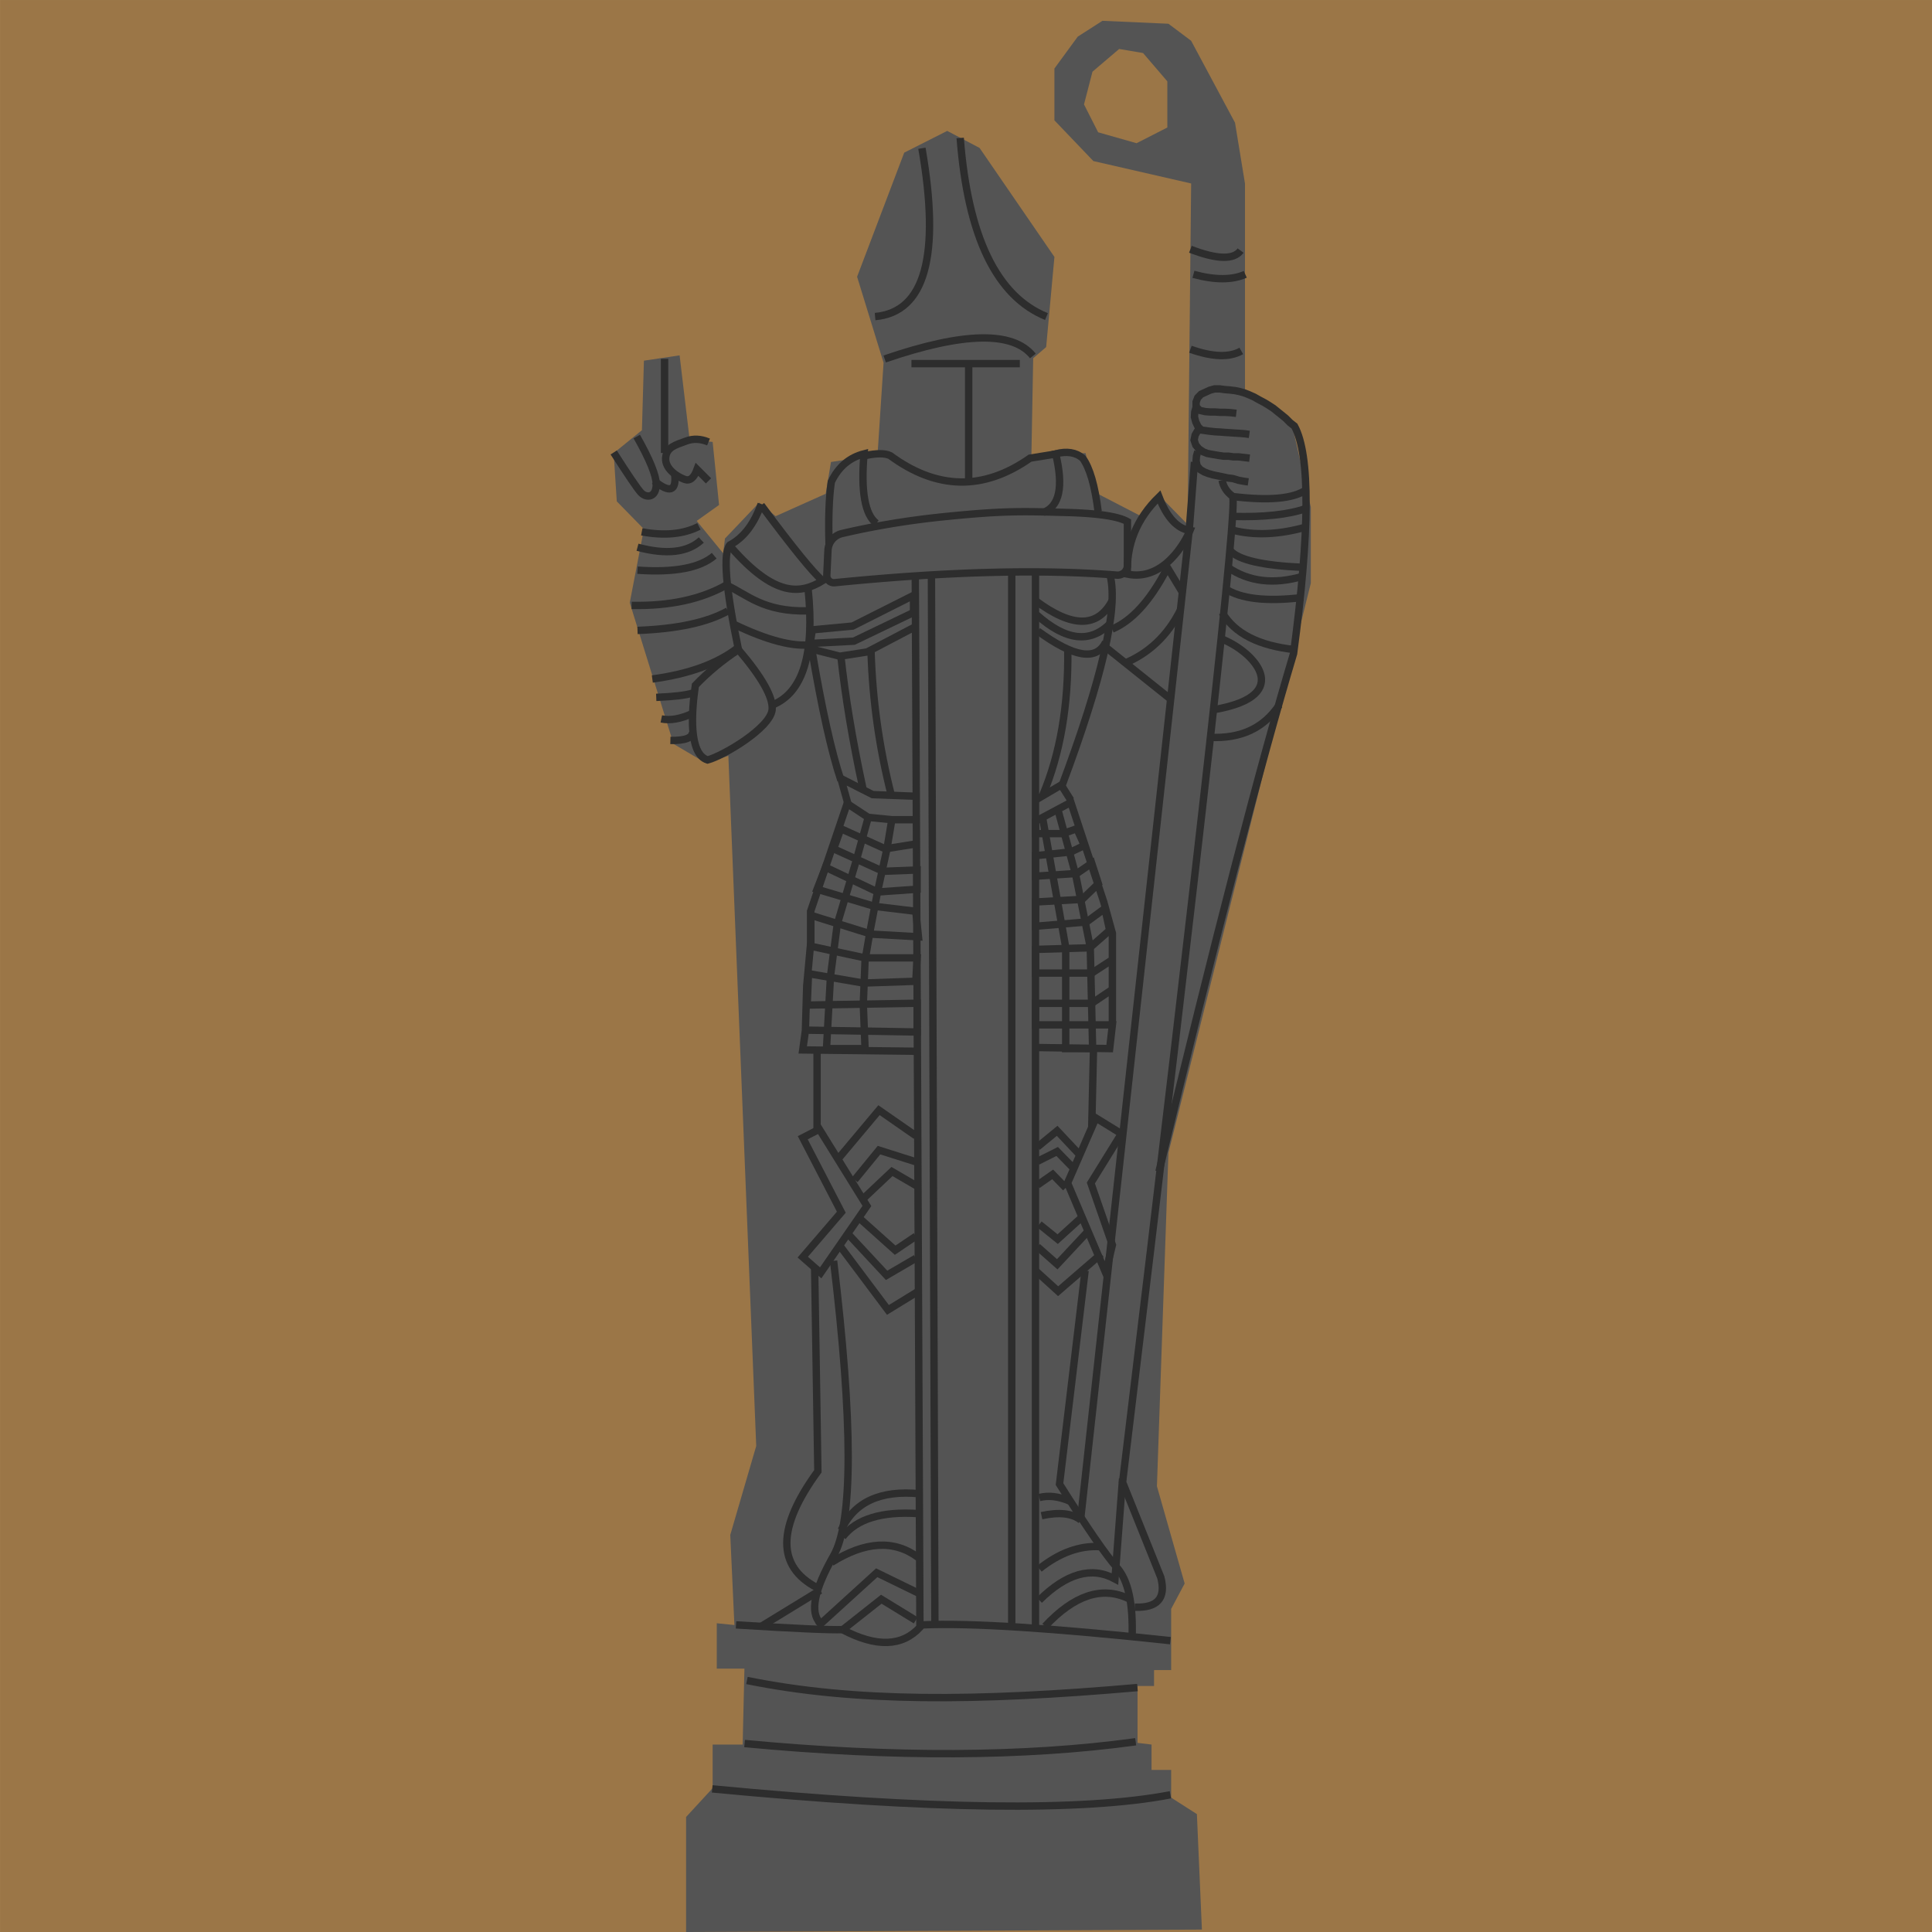 <svg xmlns="http://www.w3.org/2000/svg" xmlns:xlink="http://www.w3.org/1999/xlink" width="262" height="262" viewBox="22.078 142.859 262 262">
  <defs>
    <path id="a" d="M22.08 142.86h262v262h-262v-262Z"/>
    <path id="b" d="m185.07 404.53-.68-15.66-3.49-2.23v-3.76h-2.66v-3.44l-1.9-.23v-7.71h2.24v-2.16h2.32v-8.3l1.83-3.44-3.76-13.19 1.56-45.22 19.31-77.24v-10.31l-2.63-11.55-6.3-3.85v-28.5l-1.35-8.24-5.95-11.11-3.08-2.31-8.95-.4-3.35 2.15-3.16 4.32v7.03l5.28 5.52 13.26 3.04-.48 46.24-3.67-3.75-2.64 2.63-6.47-3.35-1.05-5.2-7.35.24.24-13.11 1.76-1.52 1.12-12.22-10.15-14.78-4.39-2.31-5.83 2.95-6.39 16.83 3.59 11.66-.82 12.5-6.31.96-.72 4.31-6.79 3.04-2.23-1.84-4.64 4.87-.24 2-3.59-4.39 3.03-2.16-.87-8.55-3.12-.31-1.36-11.43-4.84.72-.27 9.43-3.83 3.11.42 6.54 3.68 3.76-1.92 9.98 5.94 19.16 4.47 2.63 2.96-1.04 3.78 93.61-3.52 12.06.56 12.22-2.39-.24v6.15h3.75l-.24 10.3h-4.07v5.91l-3.6 3.91v15.6l69.95-.33Z"/>
    <path id="c" d="m173.85 149.5-3.62 3.08-1.15 4.44 1.92 3.78 5.21 1.48 4.17-2.13v-6.26l-3.29-3.84-3.24-.55Z"/>
    <path id="d" d="M180.8 386.25c-11.87 2.29-32.59 2.02-62.14-.8"/>
    <path id="e" d="M176.09 379.06c-15.12 2.07-32.8 2.15-53.04.24"/>
    <path id="f" d="M176.33 371.71c-21.97 1.92-38.36 2-52.96-.96"/>
    <path id="g" d="M136.35 363.85c-1.64.07-6.46-.14-14.46-.64"/>
    <path id="h" d="M147.17 363.21c6.5-.29 17.71.43 33.63 2.14"/>
    <path id="i" d="M118.16 202.8c-1.06-.45-2.07-.49-3.04-.13-1.45.54-2.67.84-2.77 2.29-.1 1.46 1.5 2.52 2.57 2.91.71.26 1.27-.19 1.69-1.35l1.55 1.55"/>
    <path id="j" d="M108.43 202.06c1.76 3.11 2.64 5.27 2.64 6.48 0 1.83-1.35 1.91-2.1 1.09-.5-.56-1.72-2.36-3.67-5.41"/>
    <path id="k" d="M113.57 207.13c.27 2.34-.66 2.65-2.77.94"/>
    <path id="l" d="M112.2 204.29v-12.77"/>
    <path id="m" d="M147.1 162.96c2.53 14.61.42 22.22-6.35 22.83"/>
    <path id="n" d="M163.99 185.79c-6.76-2.75-10.66-10.83-11.7-24.22"/>
    <path id="o" d="M162.15 191.13c-2.72-3.39-9.42-3.25-20.1.41"/>
    <path id="p" d="M160.38 192.17h-14.7"/>
    <path id="q" d="M153.44 208.42v-16.25"/>
    <path id="r" d="M190.32 176.84c-.94 1.27-3.21 1.21-6.81-.18"/>
    <path id="s" d="M190.95 180.06c-1.78.79-4.13.79-7.03 0"/>
    <path id="t" d="M190.41 190.45c-1.61.91-3.9.83-6.9-.23"/>
    <path id="u" d="M179.25 301.73c7.62-31.66 13.71-55.07 18.25-70.24 2.22-16.65 2.26-26.93.12-30.85l-.59-.46-.59-.59-.5-.41-.5-.4-.68-.55-.63-.41-.59-.36-.68-.36-.73-.41-.72-.32-.59-.23-.64-.18-.63-.13-.78-.09-.63-.05-.64-.09h-.72l-.64.18-.59.27-.59.27-.45.46-.23.59v.63l.46.5.77.18.72.05h.64l.68.05h.73l.68.04.77.09"/>
    <path id="v" d="m184.28 198.09-.18.64-.04.68.18.68.31.64.46.45 1 .14.81.09.73.04.63.05.64.04.73.05.68.04.63.05.64.09"/>
    <path id="w" d="m184.65 201-.5.86-.14.68.23.68.41.5.59.41.59.23.72.13.82.14.63.09h.64l.68.09h.68l.77.09.77.09"/>
    <path id="x" d="m184.51 204.08-.18.64-.05.63.14.68.41.5.54.32.59.23.64.18.68.14.63.13.64.14.72.09.77.23.69.13.63.09"/>
    <path id="y" d="M175.96 360.81c3.08.12 4.26-1.22 3.54-4.03l-5.19-12.92c10.74-88.54 15.71-133.1 14.91-133.7-.79-.6-1.26-1.32-1.4-2.16"/>
    <path id="z" d="m169.23 315.17-3.47 28.95c3.68 5.84 6.28 9.62 7.8 11.34 1.52 1.72 2.2 4.89 2.04 9.49"/>
    <path id="A" d="M163.02 359.86c3.68-3.64 7.1-4.6 10.26-2.88l1.03-13.6"/>
    <path id="B" d="M163.8 363.4c3.92-4.2 7.68-5.46 11.28-3.78"/>
    <path id="C" d="M163.02 355.6c2.72-2.16 5.46-3.16 8.22-3"/>
    <path id="D" d="M163.32 348.4c2.4-.52 4.18-.32 5.34.6"/>
    <path id="E" d="M163.02 345.94c1.24-.32 2.61-.16 4.11.48"/>
    <path id="F" d="m184.06 205.51-.7 9.12-14.7 133.93"/>
    <path id="G" d="M199.2 209.29c-1.73 1.2-5.06 1.5-9.98.9"/>
    <path id="H" d="M199.2 211.81c-2.41.84-5.74 1.2-9.98 1.08"/>
    <path id="I" d="M199.2 214.33c-3.69 1.04-7.02 1.18-9.98.42"/>
    <path id="J" d="M198.79 219.8c-5.48-.24-8.78-1-9.9-2.29"/>
    <path id="K" d="M198.79 221c-3.96 1.16-7.36.76-10.2-1.2"/>
    <path id="L" d="M198.79 223.88c-4.96.6-8.48.2-10.56-1.2"/>
    <path id="M" d="M197.71 230.96c-4.92-.52-8.22-2.2-9.89-5.04"/>
    <path id="N" d="M195.55 238.47c-2.08 3.12-5.2 4.58-9.37 4.38"/>
    <path id="O" d="M186.84 239.07c10.93-1.92 5.21-7.88.94-9.55"/>
    <path id="P" d="M150.18 212.92c8.11-.82 10.49-.72 16.69-.56 4.13.12 6.83.52 8.1 1.23v5.94c0 .78-.67 1.39-1.44 1.32-5.05-.4-10.72-.53-16.99-.37-6.46.16-13.56.63-21.28 1.4a.962.962 0 0 1-1.06-1c.05-1.05.12-2.49.16-3.38a2.46 2.46 0 0 1 1.91-2.29c4.5-1.05 9.14-1.81 13.91-2.29Z"/>
    <path id="Q" d="M140.93 213.83c-1.56-1.17-2.12-4.31-1.68-9.43-2.01.52-3.49 1.79-4.44 3.81-.31 2.14-.41 5-.3 8.56"/>
    <path id="R" d="M163.56 212.36c2.2-.84 2.76-3.5 1.68-7.96 1.52-.39 2.74-.2 3.66.59.96 1.31 1.66 3.73 2.1 7.26"/>
    <path id="S" d="m165.42 204.4-3.66.59c-6.32 4.43-12.64 4.31-18.97-.35-.72-.33-1.84-.33-3.36 0"/>
    <path id="T" d="M159.28 363.21V220.72"/>
    <path id="U" d="M162.5 363.54V220.72"/>
    <path id="V" d="m148.86 363.21-.47-142.49"/>
    <path id="W" d="M136.35 363.87c4.57 2.4 8.06 2.29 10.48-.33l-.63-142.82"/>
    <path id="X" d="m133.3 358.52-7.98 4.88"/>
    <path id="Y" d="m136.35 363.87 5.24-4.14 4.67 2.86"/>
    <path id="Z" d="m132.99 363.4 7.98-7.26 5.66 2.76"/>
    <path id="aa" d="M135.12 313.84c2.64 22.03 2.64 35.36 0 39.99-2.63 4.63-3.24 7.67-1.82 9.13"/>
    <path id="ab" d="M134.83 354.74c4.59-2.88 8.52-3.1 11.8-.65"/>
    <path id="ac" d="M136.35 351.27c1.88-2.43 5.3-3.48 10.28-3.15"/>
    <path id="ad" d="M136.16 350.36c1.74-3.81 5.3-5.46 10.67-4.93"/>
    <path id="ae" d="m172.02 315.47-5.17-12.18 3.84-8.82 3.46 2.13-4.14 6.69 2.92 8.4-.91 3.78Z"/>
    <path id="af" d="m162.5 315.17 3.07 2.79 5.84-5.05"/>
    <path id="ag" d="m162.77 311.94 2.68 2.37 4.2-4.5"/>
    <path id="ah" d="m163.02 308.89 2.49 2.01 3.15-2.86"/>
    <path id="ai" d="m133.19 295.99-2.25 1.16 5.23 10.1-5.23 6.09 2.43 2.13 6.27-9.07-6.45-10.41Z"/>
    <path id="aj" d="M132.85 358.15c-5.47-2.88-5.43-8.14.14-15.77l-.44-27.75"/>
    <path id="ak" d="m146.63 317.96-4.14 2.54-6.57-8.77"/>
    <path id="al" d="m146.27 313.5-3.96 2.31-5.21-5.6"/>
    <path id="am" d="m146.27 310.51-2.8 1.89-4.87-4.36"/>
    <path id="an" d="m139.15 305.4 3.89-3.67 3.59 2.09"/>
    <path id="ao" d="m146.27 300.41-4.99-1.58-3.29 4.02"/>
    <path id="ap" d="m146.27 296.88-4.99-3.47-5.36 6.39"/>
    <path id="aq" d="m162.77 303.56 2.06-1.44 1.77 1.82"/>
    <path id="ar" d="m162.77 300.35 2.67-1.34 2.19 2.25"/>
    <path id="as" d="m162.77 298.4 2.67-2.19 2.92 3.11"/>
    <path id="at" d="M132.88 285.42v10.57"/>
    <path id="au" d="m170.37 285.06-.24 10.59"/>
    <path id="av" d="m143.04 253.9-.67 4.01-1.28 5.85-1.03 5.41-.67 3.9-.24 5.96.24 6.03h-5.23l.54-9.79.92-7.07 2.61-8.76 1.59-5.73-2.86-1.88-4.93 14.54v4.2l-.55 5.97-.18 6.08-.36 2.62 15.33.18"/>
    <path id="aw" d="M145.96 254.02h-2.92l-3.14-.31"/>
    <path id="ax" d="m131.54 282.56 14.91.25v-3.9l-14.91.25.18-4.26 7.43 1.27 7.12-.24.18-3.17h-7.06l-7.36-1.58v-4.2l8.21 2.56 6.39.36-.36-3.46-5.6-.67-7.79-2.32 1.15-2.98 7.06 3.35 5.36-.37v-2.61l-4.62.18-6.7-3.05.97-2.73 6.03 2.73 4.14-.66"/>
    <path id="ay" d="m172.56 285.06.37-3.22v-12.42l-1.17-4.24-4.46-13.51-4.8 2.56v1.68h3.71l1.9-.67 1.02 2.27-1.83.88-4.8.51v2.78l5.61-.37 2.02-1.39.9 2.78-2.19 2.12-6.34.36v3.29l6.92-.58 2.49-1.83.65 2.96-2.7 2.37-7.36.22v3.21h7.63l2.8-1.82v4.03l-2.8 1.89h-7.63v2.92h10.43l-.37 3.22-10.06-.15"/>
    <path id="az" d="m165.57 252.76 2.39 8.77 1.97 9.79.32 13.74h-3.65v-13.74l-3.09-17.3"/>
    <path id="aA" d="m146.27 250.84-5.85-.22-4.31-2.19.95 3.4"/>
    <path id="aB" d="m131.95 230.1.29-1.83 5.46-.51 8.26-4.16v2.32l-8.09 3.89-5.63.29.22.86 3.51.89 3.72-.58 6.27-3.29"/>
    <path id="aC" d="m167.28 251.36-1.29-2.05-3.49 2.05"/>
    <path id="aD" d="M172.64 220.97c1.07 4.43-1.1 13.88-6.51 28.34"/>
    <path id="aE" d="M166.88 230.96c.1 7.54-1.02 14.09-3.37 19.67"/>
    <path id="aF" d="M132.17 230.96c1.36 8.03 2.68 13.93 3.94 17.7"/>
    <path id="aG" d="M136.11 231.85c.59 5.46 1.58 11.42 2.98 17.9"/>
    <path id="aH" d="M140.2 231.19c.2 6.58 1.11 13.06 2.73 19.44"/>
    <path id="aI" d="M162.82 228.44c4.89 3.58 7.95 4.08 9.19 1.51"/>
    <path id="aJ" d="M162.65 226.23c3.95 3.53 7.27 3.92 9.98 1.18"/>
    <path id="aK" d="M162.5 224.31c4.97 3.72 8.44 3.72 10.4 0"/>
    <path id="aL" d="m172.01 230.62 8.68 6.94"/>
    <path id="aM" d="M174.97 220.72c4.93 1 7.86-4.39 8.48-5.91-1.73-.26-3.13-1.78-4.2-4.56-3.02 2.96-4.45 6.46-4.28 10.47Z"/>
    <path id="aN" d="m182.44 223.21-2.15-3.55"/>
    <path id="aO" d="M180.29 220.05c-2.25 4.29-4.71 6.99-7.39 8.12"/>
    <path id="aP" d="M182.16 225.58c-1.73 3.46-4.29 5.88-7.67 7.27"/>
    <path id="aQ" d="M116.86 214.24c-2.09 1.06-4.67 1.31-7.75.74"/>
    <path id="aR" d="M117.18 216.09c-1.84 1.7-4.73 2.03-8.65.98"/>
    <path id="aS" d="M118.93 218.22c-1.95 1.66-5.41 2.31-10.4 1.96"/>
    <path id="aT" d="M131.67 225.7c-6.11.16-8.28-2.23-11.09-3.5-3.44 1.94-7.72 2.86-12.85 2.76"/>
    <path id="aU" d="M120.79 225.71c-2.8 1.56-6.88 2.44-12.26 2.64"/>
    <path id="aV" d="M122.22 230.64c-2.76 2.19-6.65 3.62-11.68 4.3"/>
    <path id="aW" d="M116.38 235.79c-.52 3.52-.95 9.31 1.65 10.13 2.12-.55 8.54-4.35 8.76-6.84.14-1.67-1.38-4.37-4.57-8.12-2.13 1.4-4.08 3-5.84 4.83Z"/>
    <path id="aX" d="M115.99 236.85c-.87.28-2.51.48-4.92.58"/>
    <path id="aY" d="M115.99 239.61c-1.61.74-3.02.99-4.23.74"/>
    <path id="aZ" d="M115.99 242.1c.02.82-.98 1.21-3 1.17"/>
    <path id="ba" d="M122.22 230.96c-1.73-8.32-2.12-13.05-1.17-14.19 1.88-1 3.29-2.85 4.25-5.56"/>
    <path id="bb" d="M121.21 217.07c5.92 6.76 9.38 6.39 12.42 4.54-1.26-1.05-4.04-4.47-8.33-10.24"/>
    <path id="bc" d="M132.17 230.27c-2.5.35-6.03-.57-10.59-2.76"/>
    <path id="bd" d="M126.88 238.44c4.09-1.69 5.69-6.92 4.79-15.67"/>
  </defs>
  <use xlink:href="#a" fill="#9b7647"/>
  <use xlink:href="#b" fill="#545454"/>
  <use xlink:href="#c" fill="#9b7647"/>
  <use xlink:href="#d" fill-opacity="0" stroke="#2d2d2d"/>
  <use xlink:href="#e" fill-opacity="0" stroke="#2d2d2d"/>
  <use xlink:href="#f" fill-opacity="0" stroke="#2d2d2d"/>
  <use xlink:href="#g" fill-opacity="0" stroke="#2d2d2d"/>
  <use xlink:href="#h" fill-opacity="0" stroke="#2d2d2d"/>
  <use xlink:href="#i" fill-opacity="0" stroke="#2d2d2d"/>
  <use xlink:href="#j" fill-opacity="0" stroke="#2d2d2d"/>
  <use xlink:href="#k" fill-opacity="0" stroke="#2d2d2d"/>
  <use xlink:href="#l" fill-opacity="0" stroke="#2d2d2d"/>
  <use xlink:href="#m" fill-opacity="0" stroke="#2d2d2d"/>
  <use xlink:href="#n" fill-opacity="0" stroke="#2d2d2d"/>
  <use xlink:href="#o" fill-opacity="0" stroke="#2d2d2d"/>
  <use xlink:href="#p" fill-opacity="0" stroke="#2d2d2d"/>
  <use xlink:href="#q" fill-opacity="0" stroke="#2d2d2d"/>
  <use xlink:href="#r" fill-opacity="0" stroke="#2d2d2d"/>
  <use xlink:href="#s" fill-opacity="0" stroke="#2d2d2d"/>
  <use xlink:href="#t" fill-opacity="0" stroke="#2d2d2d"/>
  <use xlink:href="#u" fill-opacity="0" stroke="#2d2d2d"/>
  <use xlink:href="#v" fill-opacity="0" stroke="#2d2d2d"/>
  <use xlink:href="#w" fill-opacity="0" stroke="#2d2d2d"/>
  <use xlink:href="#x" fill-opacity="0" stroke="#2d2d2d"/>
  <use xlink:href="#y" fill-opacity="0" stroke="#2d2d2d"/>
  <use xlink:href="#z" fill-opacity="0" stroke="#2d2d2d"/>
  <use xlink:href="#A" fill-opacity="0" stroke="#2d2d2d"/>
  <use xlink:href="#B" fill-opacity="0" stroke="#2d2d2d"/>
  <use xlink:href="#C" fill-opacity="0" stroke="#2d2d2d"/>
  <use xlink:href="#D" fill-opacity="0" stroke="#2d2d2d"/>
  <use xlink:href="#E" fill-opacity="0" stroke="#2d2d2d"/>
  <use xlink:href="#F" fill-opacity="0" stroke="#2d2d2d"/>
  <use xlink:href="#G" fill-opacity="0" stroke="#2d2d2d"/>
  <use xlink:href="#H" fill-opacity="0" stroke="#2d2d2d"/>
  <use xlink:href="#I" fill-opacity="0" stroke="#2d2d2d"/>
  <use xlink:href="#J" fill-opacity="0" stroke="#2d2d2d"/>
  <use xlink:href="#K" fill-opacity="0" stroke="#2d2d2d"/>
  <use xlink:href="#L" fill-opacity="0" stroke="#2d2d2d"/>
  <use xlink:href="#M" fill-opacity="0" stroke="#2d2d2d"/>
  <use xlink:href="#N" fill-opacity="0" stroke="#2d2d2d"/>
  <use xlink:href="#O" fill-opacity="0" stroke="#2d2d2d"/>
  <use xlink:href="#P" fill-opacity="0" stroke="#2d2d2d"/>
  <use xlink:href="#Q" fill-opacity="0" stroke="#2d2d2d"/>
  <use xlink:href="#R" fill-opacity="0" stroke="#2d2d2d"/>
  <use xlink:href="#S" fill-opacity="0" stroke="#2d2d2d"/>
  <use xlink:href="#T" fill-opacity="0" stroke="#2d2d2d"/>
  <use xlink:href="#U" fill-opacity="0" stroke="#2d2d2d"/>
  <use xlink:href="#V" fill-opacity="0" stroke="#2d2d2d"/>
  <use xlink:href="#W" fill-opacity="0" stroke="#2d2d2d"/>
  <use xlink:href="#X" fill-opacity="0" stroke="#2d2d2d"/>
  <use xlink:href="#Y" fill-opacity="0" stroke="#2d2d2d"/>
  <use xlink:href="#Z" fill-opacity="0" stroke="#2d2d2d"/>
  <use xlink:href="#aa" fill-opacity="0" stroke="#2d2d2d"/>
  <use xlink:href="#ab" fill-opacity="0" stroke="#2d2d2d"/>
  <use xlink:href="#ac" fill-opacity="0" stroke="#2d2d2d"/>
  <use xlink:href="#ad" fill-opacity="0" stroke="#2d2d2d"/>
  <use xlink:href="#ae" fill-opacity="0" stroke="#2d2d2d"/>
  <use xlink:href="#af" fill-opacity="0" stroke="#2d2d2d"/>
  <use xlink:href="#ag" fill-opacity="0" stroke="#2d2d2d"/>
  <use xlink:href="#ah" fill-opacity="0" stroke="#2d2d2d"/>
  <use xlink:href="#ai" fill-opacity="0" stroke="#2d2d2d"/>
  <use xlink:href="#aj" fill-opacity="0" stroke="#2d2d2d"/>
  <use xlink:href="#ak" fill-opacity="0" stroke="#2d2d2d"/>
  <use xlink:href="#al" fill-opacity="0" stroke="#2d2d2d"/>
  <use xlink:href="#am" fill-opacity="0" stroke="#2d2d2d"/>
  <use xlink:href="#an" fill-opacity="0" stroke="#2d2d2d"/>
  <use xlink:href="#ao" fill-opacity="0" stroke="#2d2d2d"/>
  <use xlink:href="#ap" fill-opacity="0" stroke="#2d2d2d"/>
  <use xlink:href="#aq" fill-opacity="0" stroke="#2d2d2d"/>
  <use xlink:href="#ar" fill-opacity="0" stroke="#2d2d2d"/>
  <use xlink:href="#as" fill-opacity="0" stroke="#2d2d2d"/>
  <use xlink:href="#at" fill-opacity="0" stroke="#2d2d2d"/>
  <use xlink:href="#au" fill-opacity="0" stroke="#2d2d2d"/>
  <use xlink:href="#av" fill-opacity="0" stroke="#2d2d2d"/>
  <use xlink:href="#aw" fill-opacity="0" stroke="#2d2d2d"/>
  <use xlink:href="#ax" fill-opacity="0" stroke="#2d2d2d"/>
  <use xlink:href="#ay" fill-opacity="0" stroke="#2d2d2d"/>
  <use xlink:href="#az" fill-opacity="0" stroke="#2d2d2d"/>
  <use xlink:href="#aA" fill-opacity="0" stroke="#2d2d2d"/>
  <use xlink:href="#aB" fill-opacity="0" stroke="#2d2d2d"/>
  <use xlink:href="#aC" fill-opacity="0" stroke="#2d2d2d"/>
  <use xlink:href="#aD" fill-opacity="0" stroke="#2d2d2d"/>
  <use xlink:href="#aE" fill-opacity="0" stroke="#2d2d2d"/>
  <use xlink:href="#aF" fill-opacity="0" stroke="#2d2d2d"/>
  <use xlink:href="#aG" fill-opacity="0" stroke="#2d2d2d"/>
  <use xlink:href="#aH" fill-opacity="0" stroke="#2d2d2d"/>
  <use xlink:href="#aI" fill-opacity="0" stroke="#2d2d2d"/>
  <use xlink:href="#aJ" fill-opacity="0" stroke="#2d2d2d"/>
  <use xlink:href="#aK" fill-opacity="0" stroke="#2d2d2d"/>
  <use xlink:href="#aL" fill-opacity="0" stroke="#2d2d2d"/>
  <use xlink:href="#aM" fill-opacity="0" stroke="#2d2d2d"/>
  <use xlink:href="#aN" fill-opacity="0" stroke="#2d2d2d"/>
  <use xlink:href="#aO" fill-opacity="0" stroke="#2d2d2d"/>
  <use xlink:href="#aP" fill-opacity="0" stroke="#2d2d2d"/>
  <use xlink:href="#aQ" fill-opacity="0" stroke="#2d2d2d"/>
  <use xlink:href="#aR" fill-opacity="0" stroke="#2d2d2d"/>
  <use xlink:href="#aS" fill-opacity="0" stroke="#2d2d2d"/>
  <use xlink:href="#aT" fill-opacity="0" stroke="#2d2d2d"/>
  <use xlink:href="#aU" fill-opacity="0" stroke="#2d2d2d"/>
  <use xlink:href="#aV" fill-opacity="0" stroke="#2d2d2d"/>
  <use xlink:href="#aW" fill-opacity="0" stroke="#2d2d2d"/>
  <use xlink:href="#aX" fill-opacity="0" stroke="#2d2d2d"/>
  <use xlink:href="#aY" fill-opacity="0" stroke="#2d2d2d"/>
  <use xlink:href="#aZ" fill-opacity="0" stroke="#2d2d2d"/>
  <use xlink:href="#ba" fill-opacity="0" stroke="#2d2d2d"/>
  <use xlink:href="#bb" fill-opacity="0" stroke="#2d2d2d"/>
  <use xlink:href="#bc" fill-opacity="0" stroke="#2d2d2d"/>
  <use xlink:href="#bd" fill-opacity="0" stroke="#2d2d2d"/>
</svg>

